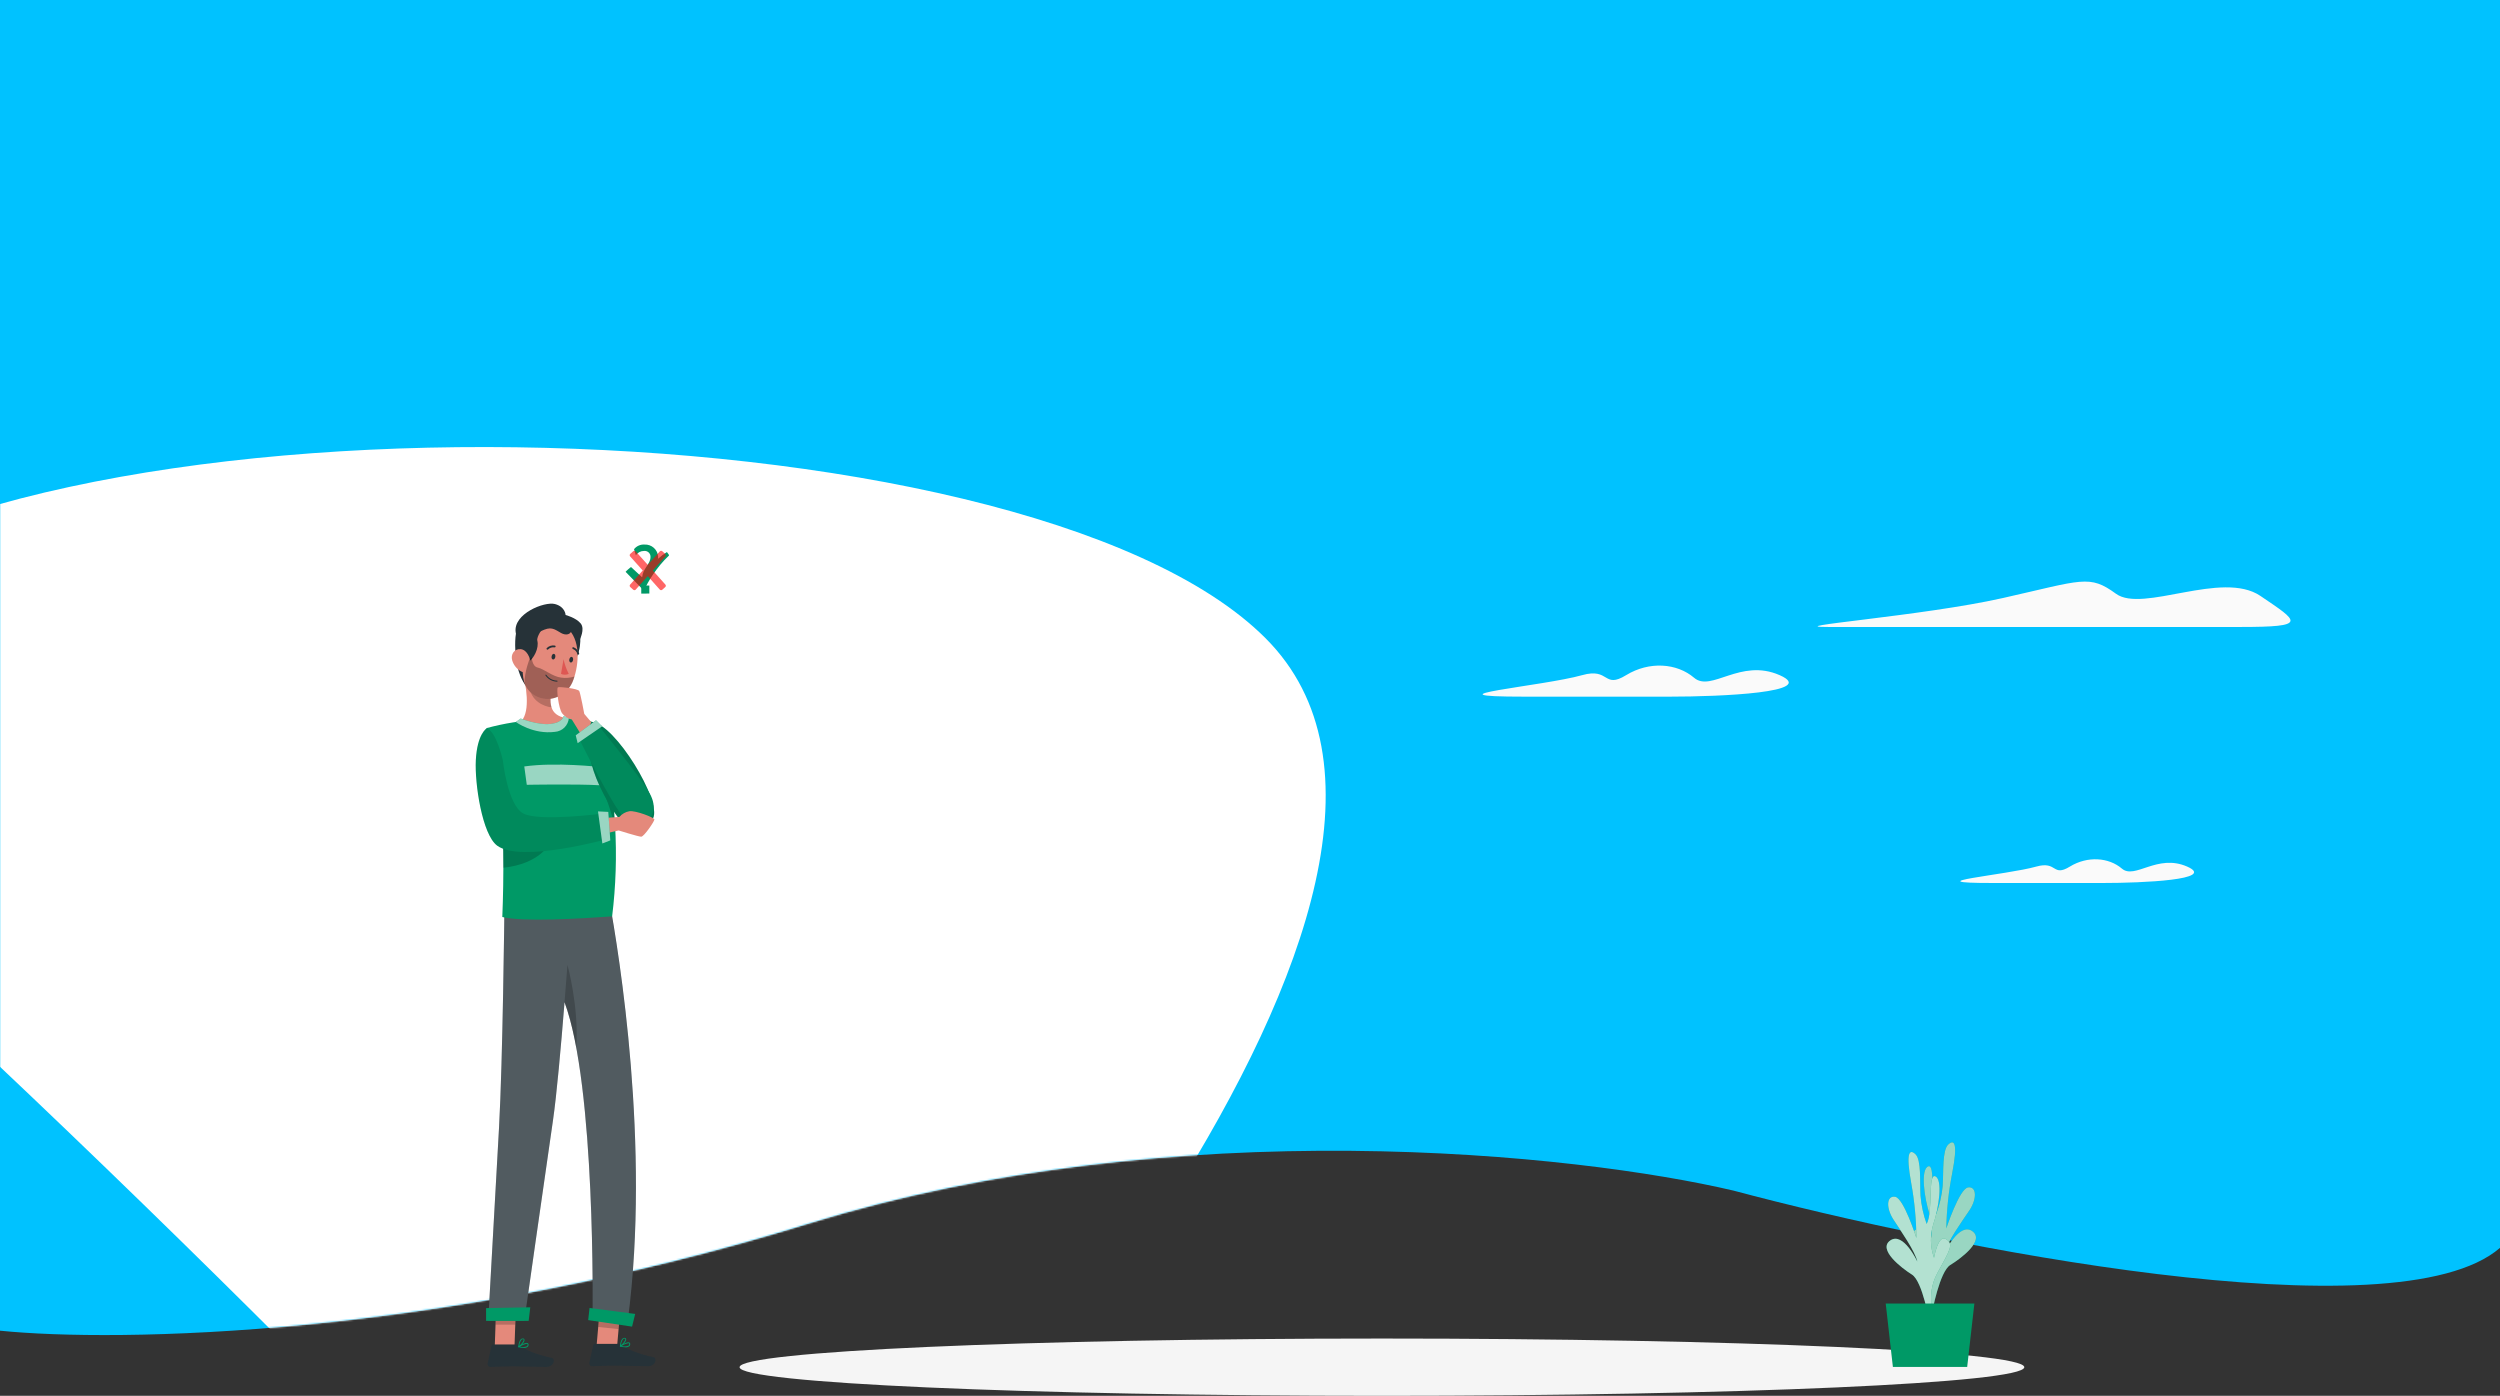 <svg width="1440" height="804" viewBox="0 0 1440 804" fill="none" xmlns="http://www.w3.org/2000/svg">
<rect x="0" y="0" width="1440" height="804" fill="#333333" stroke="none"/>
<path d="M1440 0H0V766.475C66.667 773.271 253.1 770.466 465.5 704.879C677.9 639.293 909.333 664.828 998.5 685.794C1120.5 718.326 1380.4 770.466 1440 718.76V638.513V0Z" fill="#00C2FF"/>
<mask id="mask0" mask-type="alpha" maskUnits="userSpaceOnUse" x="0" y="0" width="1440" height="769">
<path d="M1440 0H0V766.475C66.667 773.271 253.1 770.466 465.5 704.879C677.9 639.293 909.333 664.828 998.5 685.794C1120.5 718.326 1380.4 770.466 1440 718.76V638.512V0Z" fill="#00C2FF"/>
</mask>
<g mask="url(#mask0)">
<path d="M-134.326 357.663C5.621 217.717 588.896 227.557 728.918 367.58C868.941 507.602 548.931 874.924 408.985 1014.87C269.038 1154.82 304.763 914.694 164.741 774.671C62.139 672.07 -74.79 541.299 -156.755 472.52C-195.44 440.058 -171.727 395.064 -134.326 357.663Z" fill="white" fillOpacity="0.35"/>
<path d="M1290.37 361.139H1053.25C1023.3 361.139 1107.32 354.899 1153.5 344.503C1199.68 334.108 1203.42 330.775 1218.81 342.007C1234.2 353.239 1279.96 328.279 1302.01 343.255C1324.06 358.231 1329.88 361.139 1290.37 361.139Z" fill="#FAFAFA"/>
<path d="M961.707 401.275C991.285 401.275 1047.73 398.866 1025.09 388.895C1002.45 378.923 985.694 398.879 975.81 390.405C965.926 381.931 949.926 380.745 936.648 388.895C923.369 397.044 927.313 384.364 911.301 388.895C888.837 395.247 816.902 401.275 878.129 401.275H961.707Z" fill="#FAFAFA"/>
<path d="M1211.41 508.603C1234 508.603 1277.09 506.756 1259.81 499.156C1242.52 491.555 1229.73 506.756 1222.19 500.304C1214.65 493.852 1202.42 492.928 1192.24 499.156C1182.06 505.383 1185.11 495.699 1172.88 499.156C1155.77 503.998 1100.82 508.603 1147.56 508.603H1211.41Z" fill="#FAFAFA"/>
<path class="type cloud" d="M396.503 333.881C399.68 320.419 391.343 306.93 377.881 303.753C364.419 300.576 350.93 308.913 347.753 322.375C344.576 335.837 352.913 349.326 366.375 352.503C379.837 355.68 393.326 347.343 396.503 333.881Z" fill="white"/>
<path class="status ok" d="M384.104 318.002C376.648 322.63 372.029 329.902 369.848 332.5L363.491 326.629C363.343 326.521 360.268 329.285 360.349 329.371L370.551 339.875C370.626 339.961 370.73 340 370.841 340C370.861 340 370.893 340 370.92 339.993C371.053 339.963 371.166 339.872 371.216 339.737C372.86 335.482 378.287 326.573 385.217 320.112C385.34 319.993 385.384 319.808 385.315 319.647C385.314 319.646 384.207 317.938 384.104 318.002Z" fill="#009966"/>
<path class="status question" d="M370.116 334.399C370 332.707 370 332.562 370 332.403C370 327.718 374.699 324.971 374.699 320.835C374.723 320.345 374.638 319.855 374.451 319.401C374.265 318.947 373.981 318.54 373.62 318.207C373.258 317.875 372.828 317.626 372.36 317.478C371.892 317.33 371.398 317.286 370.911 317.35C369.995 317.35 369.093 317.572 368.281 317.998C367.47 318.424 366.775 319.04 366.255 319.794L365.199 316.338C365.91 315.442 366.827 314.73 367.872 314.265C368.916 313.799 370.058 313.592 371.2 313.663C372.189 313.606 373.18 313.747 374.114 314.077C375.048 314.406 375.907 314.918 376.642 315.583C377.377 316.248 377.972 317.052 378.393 317.948C378.814 318.845 379.053 319.816 379.095 320.806C379.095 325.347 373.311 328.427 373.311 333.82V334.312L370.116 334.399ZM369.364 341.903V337.247H374.02V341.889L369.364 341.903Z" fill="#009966" fillOpacity="0.6"/>
<path class="status wrong" d="M377 382.395C404.564 382.395 426 366.079 426 393V331C426 356.289 385.789 380.413 377 382.395Z" fill="white"/>
<path class="type text" opacity="0.6" fillRule="evenodd" clip-rule="evenodd" d="M380.049 317.587C380.417 317.175 381.049 317.139 381.461 317.507L383.193 319.055C383.605 319.423 383.641 320.055 383.273 320.467L376.01 328.599L383.273 336.731C383.641 337.142 383.605 337.775 383.193 338.143L381.461 339.69C381.049 340.058 380.417 340.022 380.049 339.61L373.111 331.843L366.174 339.61C365.806 340.022 365.174 340.058 364.762 339.69L363.029 338.143C362.617 337.775 362.582 337.142 362.95 336.731L370.213 328.599L362.95 320.467C362.582 320.055 362.617 319.423 363.029 319.055L364.762 317.507C365.174 317.139 365.806 317.175 366.174 317.587L373.111 325.354L380.049 317.587Z" fill="#FF0000"/>
</g>
<path d="M796 804C1000.35 804 1166 796.613 1166 787.5C1166 778.387 1000.35 771 796 771C591.655 771 426 778.387 426 787.5C426 796.613 591.655 804 796 804Z" fill="#F5F5F5"/>
<path d="M1109.66 755.072C1109.66 755.072 1116.01 741.219 1108.77 727.598C1101.52 713.977 1099.41 710.723 1104.02 707.932C1108.64 705.141 1110.78 718.85 1110.78 718.85C1113.07 712.649 1113.3 705.877 1111.46 699.531C1108.23 689.655 1106.22 673.575 1110.62 671.84C1115.01 670.105 1111.46 691.911 1115.26 699.314C1117.21 694.102 1118.46 688.657 1118.99 683.119C1119.52 675.18 1118.7 662.513 1122.17 659.26C1125.64 656.006 1127.87 658.262 1124.46 675.773C1122.4 686.258 1121.27 696.903 1121.07 707.585C1121.07 707.585 1128.59 684.608 1133.65 683.943C1138.71 683.278 1138.7 690.71 1134.38 697.16C1130.05 703.609 1121.71 715.177 1120.33 721.12C1120.33 721.12 1128.61 703.84 1136.04 709.132C1143.47 714.425 1129.56 724.865 1123.37 728.639C1117.18 732.413 1112.86 756.113 1112.86 756.113L1109.66 755.072Z" fill="#009966"/>
<path opacity="0.6" d="M1109.66 755.072C1109.66 755.072 1116.01 741.219 1108.77 727.598C1101.52 713.977 1099.41 710.723 1104.02 707.932C1108.64 705.141 1110.78 718.85 1110.78 718.85C1113.07 712.649 1113.3 705.877 1111.46 699.531C1108.23 689.655 1106.22 673.575 1110.62 671.84C1115.01 670.105 1111.46 691.911 1115.26 699.314C1117.21 694.102 1118.46 688.657 1118.99 683.119C1119.52 675.18 1118.7 662.513 1122.17 659.26C1125.64 656.006 1127.87 658.262 1124.46 675.773C1122.4 686.258 1121.27 696.903 1121.07 707.585C1121.07 707.585 1128.59 684.608 1133.65 683.943C1138.71 683.278 1138.7 690.71 1134.38 697.16C1130.05 703.609 1121.71 715.177 1120.33 721.12C1120.33 721.12 1128.61 703.84 1136.04 709.132C1143.47 714.425 1129.56 724.865 1123.37 728.639C1117.18 732.413 1112.86 756.113 1112.86 756.113L1109.66 755.072Z" fill="white"/>
<path d="M1114.68 760.783C1114.68 760.783 1108.49 746.844 1115.91 733.309C1123.33 719.775 1125.47 716.579 1120.88 713.716C1116.3 710.853 1114 724.532 1114 724.532C1111.78 718.308 1111.62 711.534 1113.55 705.214C1116.89 695.381 1119.11 679.33 1114.72 677.537C1110.34 675.744 1113.65 697.593 1109.75 705.011C1107.87 699.765 1106.68 694.297 1106.21 688.744C1105.77 680.805 1106.76 668.153 1103.32 664.841C1099.87 661.53 1097.63 663.757 1100.83 681.326C1102.75 691.822 1103.76 702.466 1103.84 713.138C1103.84 713.138 1096.61 690.002 1091.53 689.322C1086.46 688.642 1086.4 696.002 1090.65 702.524C1094.9 709.045 1103.1 720.715 1104.4 726.687C1104.4 726.687 1096.35 709.335 1088.84 714.468C1081.34 719.601 1095.13 730.302 1101.28 734.162C1107.42 738.023 1111.4 761.738 1111.4 761.738L1114.68 760.783Z" fill="#009966"/>
<path opacity="0.7" d="M1114.68 760.783C1114.68 760.783 1108.49 746.844 1115.91 733.309C1123.33 719.775 1125.47 716.579 1120.88 713.716C1116.3 710.853 1114 724.532 1114 724.532C1111.78 718.308 1111.62 711.534 1113.55 705.214C1116.89 695.381 1119.11 679.33 1114.72 677.537C1110.34 675.744 1113.65 697.593 1109.75 705.011C1107.87 699.765 1106.68 694.297 1106.21 688.744C1105.77 680.805 1106.76 668.153 1103.32 664.841C1099.87 661.53 1097.63 663.757 1100.83 681.326C1102.75 691.822 1103.76 702.466 1103.84 713.138C1103.84 713.138 1096.61 690.002 1091.53 689.322C1086.46 688.642 1086.4 696.002 1090.65 702.524C1094.9 709.045 1103.1 720.715 1104.4 726.687C1104.4 726.687 1096.35 709.335 1088.84 714.468C1081.34 719.601 1095.13 730.302 1101.28 734.162C1107.42 738.023 1111.4 761.738 1111.4 761.738L1114.68 760.783Z" fill="white"/>
<path d="M1086.17 750.82H1137.24L1133.1 787.361H1090.3L1086.17 750.82Z" fill="#009966"/>
<path class="type cloud" d="M362.642 357.234C362.642 358.398 362.296 359.536 361.65 360.504C361.003 361.471 360.084 362.226 359.008 362.671C357.933 363.117 356.75 363.233 355.608 363.006C354.467 362.779 353.418 362.218 352.595 361.395C351.772 360.572 351.211 359.524 350.984 358.382C350.757 357.24 350.874 356.057 351.319 354.982C351.765 353.906 352.519 352.987 353.487 352.34C354.454 351.694 355.592 351.349 356.756 351.349C358.317 351.349 359.814 351.969 360.918 353.072C362.021 354.176 362.642 355.673 362.642 357.234Z" fill="white"/>
<path class="type cloud" d="M353.43 364.985C353.432 365.609 353.25 366.221 352.904 366.741C352.559 367.262 352.067 367.668 351.49 367.909C350.914 368.149 350.279 368.213 349.666 368.091C349.053 367.97 348.49 367.67 348.048 367.228C347.607 366.786 347.306 366.223 347.185 365.61C347.064 364.998 347.127 364.363 347.368 363.786C347.608 363.209 348.014 362.717 348.535 362.372C349.056 362.027 349.667 361.844 350.292 361.847C351.124 361.847 351.922 362.177 352.51 362.766C353.099 363.354 353.43 364.152 353.43 364.985Z" fill="white"/>
<path class="type cloud" d="M346.533 368.05C346.536 368.448 346.421 368.838 346.202 369.171C345.983 369.503 345.67 369.763 345.303 369.917C344.936 370.072 344.531 370.114 344.14 370.038C343.75 369.962 343.39 369.772 343.108 369.491C342.825 369.211 342.632 368.852 342.553 368.462C342.475 368.072 342.514 367.667 342.665 367.299C342.817 366.931 343.075 366.616 343.405 366.394C343.736 366.173 344.125 366.055 344.524 366.055C345.054 366.055 345.563 366.264 345.94 366.638C346.316 367.012 346.53 367.52 346.533 368.05Z" fill="white"/>
<path d="M343.51 776.588L355.237 777.832L357.449 752.527L345.708 751.283L343.51 776.588Z" fill="#E4897B"/>
<path d="M284.977 775.735H296.342L297.282 749.403H285.902L284.977 775.735Z" fill="#E4897B"/>
<path d="M297.919 774.419H284.11C283.872 774.413 283.639 774.493 283.456 774.644C283.272 774.796 283.15 775.009 283.112 775.244L280.871 785.366C280.781 785.801 280.867 786.254 281.111 786.625C281.355 786.997 281.737 787.256 282.172 787.347C282.292 787.361 282.413 787.361 282.533 787.347C287.002 787.274 290.255 787 295.866 787C299.321 787 309.747 787.361 314.519 787.361C319.291 787.361 319.913 782.647 317.96 782.213C309.198 780.305 302.604 777.658 299.799 775.142C299.287 774.671 298.615 774.412 297.919 774.419Z" fill="#263238"/>
<path d="M298.7 775.995C298.649 775.978 298.603 775.947 298.567 775.907C298.532 775.866 298.508 775.817 298.498 775.763C298.489 775.712 298.497 775.659 298.52 775.612C298.543 775.565 298.581 775.527 298.628 775.503C299.033 775.243 302.706 772.987 303.964 773.638C304.106 773.703 304.226 773.81 304.309 773.944C304.391 774.078 304.432 774.233 304.426 774.39C304.466 774.659 304.436 774.934 304.337 775.188C304.238 775.441 304.074 775.665 303.862 775.836C303.221 776.271 302.451 776.475 301.679 776.414C300.674 776.382 299.675 776.242 298.7 775.995ZM299.481 775.619C300.807 776.067 302.255 775.995 303.53 775.416C303.666 775.298 303.77 775.147 303.833 774.978C303.897 774.809 303.916 774.626 303.891 774.448C303.891 774.231 303.79 774.129 303.718 774.129C303.613 774.069 303.491 774.043 303.371 774.057C301.986 774.322 300.665 774.853 299.481 775.619Z" fill="#009966"/>
<path d="M298.626 776.053C298.587 776.025 298.555 775.988 298.533 775.945C298.51 775.903 298.498 775.856 298.496 775.808C298.496 775.649 298.785 772.381 300.101 771.311C300.256 771.175 300.438 771.073 300.635 771.014C300.832 770.954 301.039 770.937 301.243 770.963C301.449 770.96 301.648 771.029 301.807 771.159C301.966 771.289 302.074 771.47 302.111 771.672C302.342 772.872 300.072 775.374 298.901 776.01H298.771C298.728 776.039 298.678 776.054 298.626 776.053ZM300.463 771.629C299.667 772.652 299.198 773.892 299.118 775.186C300.289 774.304 301.735 772.409 301.591 771.672C301.591 771.672 301.591 771.397 301.2 771.397H301.07C300.845 771.394 300.628 771.477 300.463 771.629Z" fill="#009966"/>
<path d="M356.482 774.058H342.672C342.446 774.056 342.225 774.133 342.049 774.275C341.872 774.418 341.75 774.617 341.704 774.838L339.462 784.96C339.373 785.396 339.459 785.849 339.703 786.22C339.947 786.592 340.329 786.851 340.764 786.941C340.884 786.956 341.005 786.956 341.125 786.941C345.593 786.869 348.847 786.594 354.457 786.594C357.913 786.594 368.339 786.956 373.111 786.956C377.883 786.956 378.504 782.242 376.552 781.808C367.789 779.899 361.196 777.253 358.39 774.737C357.865 774.275 357.182 774.031 356.482 774.058Z" fill="#263238"/>
<path d="M357.263 775.633C357.211 775.616 357.166 775.586 357.13 775.545C357.094 775.505 357.07 775.455 357.06 775.402C357.051 775.35 357.059 775.297 357.083 775.251C357.106 775.204 357.144 775.166 357.19 775.142C357.595 774.882 361.268 772.626 362.526 773.277C362.669 773.342 362.789 773.449 362.871 773.582C362.954 773.716 362.995 773.871 362.989 774.028C363.029 774.298 362.998 774.573 362.899 774.826C362.8 775.08 362.637 775.303 362.425 775.474C361.784 775.909 361.014 776.113 360.241 776.053C359.236 776.021 358.238 775.88 357.263 775.633ZM358.043 775.257C359.37 775.706 360.817 775.633 362.092 775.055C362.228 774.936 362.333 774.786 362.396 774.616C362.459 774.447 362.479 774.265 362.454 774.086C362.454 773.869 362.353 773.768 362.28 773.768C362.175 773.707 362.054 773.682 361.933 773.696C360.549 773.957 359.228 774.482 358.043 775.243V775.257Z" fill="#009966"/>
<path d="M357.191 775.691C357.152 775.663 357.12 775.626 357.097 775.583C357.075 775.541 357.062 775.493 357.061 775.445C357.061 775.286 357.35 772.018 358.666 770.948C358.82 770.812 359.002 770.711 359.199 770.651C359.396 770.591 359.604 770.574 359.808 770.601C360.013 770.598 360.213 770.667 360.371 770.797C360.53 770.926 360.638 771.108 360.676 771.31C360.907 772.51 358.637 775.011 357.465 775.648H357.335C357.293 775.677 357.242 775.692 357.191 775.691ZM359.013 771.266C358.217 772.29 357.748 773.53 357.668 774.823C358.839 773.941 360.285 772.047 360.141 771.31C360.141 771.31 360.141 771.035 359.75 771.035H359.62C359.395 771.032 359.178 771.115 359.013 771.266Z" fill="#009966"/>
<path opacity="0.2" d="M345.709 751.283L357.45 752.527L356.308 765.57L344.566 764.341L345.709 751.283Z" fill="black"/>
<path opacity="0.2" d="M285.902 749.418H297.282L296.79 762.996H285.41L285.902 749.418Z" fill="black"/>
<path d="M290.601 518.434H350.928C356.712 549.754 374.628 660.604 361.745 759.381L341.313 756.85C341.313 756.85 343.207 625.727 325.175 577.257C323.107 603.198 320.635 630.759 318.495 645.479C313.246 681.629 302.01 760.639 302.01 760.639H281.217C281.217 760.639 285.468 685.013 287.449 649.441C289.589 610.92 290.515 526.358 290.601 518.434Z" fill="#263238"/>
<path opacity="0.2" d="M281.217 760.638H302.01C302.01 760.638 313.246 681.629 318.495 645.479C320.635 630.802 323.093 603.198 325.175 577.257C328.144 585.754 330.398 594.484 331.914 603.357C342.686 661.501 341.313 756.85 341.313 756.85L361.73 759.742C374.614 660.965 356.669 549.522 350.928 519.156H290.601C290.515 526.386 289.589 611.281 287.435 649.846C285.468 685.374 281.217 760.638 281.217 760.638Z" fill="white"/>
<path d="M364.073 764.138L338.797 760.379L339.578 753.38L365.866 756.821L364.073 764.138Z" fill="#009966"/>
<path d="M304.512 760.812H279.988V753.481L305.438 753.004L304.512 760.812Z" fill="#009966"/>
<path d="M280.219 419.397C283.559 431.669 285.976 444.173 287.449 456.805C287.926 460.681 288.316 464.484 288.634 468.171C289.054 472.856 289.343 477.368 289.574 481.648C289.864 487.07 289.95 493.476 289.936 499.781C289.936 514.241 289.329 528.194 289.329 528.194C300.897 531.086 334.328 529.163 352.591 527.833C354.743 510.37 355.304 492.748 354.268 475.184C353.66 463.586 352.381 452.032 350.437 440.581C349.434 434.447 348.048 428.381 346.286 422.42C345.615 420.313 344.354 418.443 342.652 417.03C340.95 415.618 338.88 414.724 336.685 414.452C334.473 414.177 331.913 413.903 329.224 413.744C328.183 413.744 327.141 413.642 326.086 413.628C317.46 413.726 308.846 414.325 300.289 415.421C298.67 415.609 297.021 415.855 295.431 416.115C290.306 416.942 285.228 418.038 280.219 419.397Z" fill="#009966"/>
<path opacity="0.2" d="M338.84 433.365C344.807 446.978 349.936 460.944 354.196 475.184C353.588 463.585 352.309 452.031 350.364 440.581L338.84 433.365Z" fill="black"/>
<path d="M300.275 415.406C305.814 420.438 319.392 418.573 319.392 418.573C319.392 418.573 327.851 416.259 326.072 413.613C321.083 412.789 318.669 410.461 317.671 407.482C317.124 405.636 316.952 403.699 317.165 401.785C317.248 400.718 317.387 399.656 317.584 398.604L300.81 386.183C303.008 394.381 305.698 409.405 300.275 415.406Z" fill="#E4897B"/>
<path opacity="0.2" d="M304.686 394.078C305.351 404.2 313.622 406.919 317.7 407.483C317.153 405.636 316.981 403.699 317.193 401.785L304.686 394.078Z" fill="black"/>
<path d="M334.082 365.042C334.082 365.042 336.02 377.926 327.705 383.955C319.391 389.985 319.391 360.819 319.391 360.819L334.082 365.042Z" fill="#263238"/>
<path d="M330.901 389.653C330.554 390.807 330.143 391.941 329.672 393.051C329.446 393.545 329.195 394.028 328.92 394.497C326.948 398.005 323.718 400.635 319.883 401.857C316.938 402.857 313.747 402.864 310.799 401.877C307.85 400.89 305.306 398.963 303.558 396.391C303.004 395.585 302.52 394.734 302.112 393.846C299.22 388.062 300.376 381.815 301.461 372.055C301.714 369.439 302.632 366.931 304.128 364.77C305.623 362.608 307.646 360.865 310.005 359.706C312.364 358.547 314.98 358.01 317.605 358.147C320.23 358.284 322.776 359.089 325.002 360.487C333.952 366.025 333.909 379.921 330.901 389.653Z" fill="#E4897B"/>
<path d="M317.729 378.056C317.512 378.938 317.917 379.763 318.524 379.864C319.132 379.965 319.71 379.314 319.869 378.418C320.028 377.521 319.667 376.712 319.074 376.61C318.481 376.509 317.888 377.131 317.729 378.056Z" fill="#263238"/>
<path d="M327.937 379.791C327.72 380.673 328.139 381.512 328.732 381.613C329.325 381.714 329.932 381.049 330.091 380.167C330.251 379.285 329.875 378.446 329.296 378.345C328.718 378.244 328.081 378.938 327.937 379.791Z" fill="#263238"/>
<path d="M324.612 379.69C325.219 382.635 326.232 385.482 327.619 388.15C326.918 388.478 326.153 388.648 325.378 388.648C324.603 388.648 323.838 388.478 323.137 388.15L324.612 379.69Z" fill="#DE5753"/>
<path d="M315.126 374.195C315.219 374.227 315.319 374.233 315.416 374.213C315.513 374.192 315.602 374.146 315.675 374.08C316.154 373.607 316.737 373.253 317.377 373.045C318.017 372.836 318.697 372.78 319.362 372.879C319.431 372.896 319.502 372.9 319.571 372.89C319.641 372.879 319.708 372.855 319.769 372.819C319.829 372.783 319.882 372.735 319.924 372.678C319.966 372.622 319.996 372.557 320.013 372.489C320.03 372.421 320.034 372.35 320.023 372.28C320.013 372.21 319.989 372.143 319.953 372.083C319.916 372.022 319.869 371.97 319.812 371.928C319.755 371.886 319.691 371.855 319.623 371.838C318.783 371.687 317.919 371.74 317.104 371.991C316.289 372.243 315.546 372.686 314.938 373.284C314.839 373.384 314.783 373.519 314.783 373.66C314.783 373.801 314.839 373.936 314.938 374.036C314.991 374.099 315.054 374.153 315.126 374.195Z" fill="#263238"/>
<path d="M332.925 377.015C333.022 377.072 333.131 377.102 333.243 377.102C333.378 377.058 333.492 376.966 333.561 376.843C333.631 376.719 333.652 376.574 333.619 376.437C333.401 375.61 332.986 374.848 332.409 374.216C331.832 373.584 331.112 373.101 330.308 372.807C330.241 372.787 330.17 372.781 330.1 372.788C330.03 372.795 329.962 372.817 329.901 372.85C329.839 372.884 329.784 372.929 329.74 372.984C329.696 373.038 329.663 373.101 329.643 373.169C329.61 373.305 329.629 373.448 329.695 373.571C329.762 373.694 329.872 373.788 330.004 373.834C330.628 374.084 331.185 374.475 331.632 374.977C332.078 375.479 332.402 376.077 332.578 376.726C332.611 376.796 332.66 376.859 332.72 376.909C332.78 376.959 332.85 376.995 332.925 377.015Z" fill="#263238"/>
<path d="M312.855 361.528H298.063C296.617 365.389 296.313 371.997 297.34 379.864C298.656 389.986 302.632 394.555 302.632 394.555C300.232 389.74 300.955 380.341 302.517 380.095C304.078 379.849 303.963 381.671 303.963 381.671C307.462 379.488 310.585 373.357 309.501 369.019C308.908 366.633 312.855 361.528 312.855 361.528Z" fill="#263238"/>
<path d="M295.012 380.341C295.81 383.063 297.657 385.357 300.145 386.718C303.457 388.497 305.929 385.735 305.712 382.178C305.481 379.011 303.515 374.181 299.842 373.906C296.169 373.632 294.058 376.986 295.012 380.341Z" fill="#E4897B"/>
<path d="M306.71 366.387C306.71 366.387 313.145 361.962 316.716 361.962C320.288 361.962 322.5 364.955 325.306 365.389C328.111 365.823 328.877 363.943 328.877 363.943C328.877 363.943 333.447 365.085 333.88 368.527C333.88 368.527 337.163 362.367 334.459 359.084C331.755 355.802 325.783 354.226 325.783 354.226C325.783 354.226 325.638 349.498 319.637 347.921C313.636 346.345 295.475 353.503 297.036 364.232C298.598 374.962 306.71 366.387 306.71 366.387Z" fill="#263238"/>
<path opacity="0.3" d="M330.901 389.653C330.553 390.807 330.143 391.941 329.672 393.051C329.446 393.545 329.195 394.028 328.92 394.497C326.947 398.006 323.718 400.636 319.882 401.857C316.938 402.857 313.747 402.864 310.798 401.877C307.849 400.89 305.306 398.963 303.557 396.391C303.004 395.586 302.52 394.734 302.111 393.846C301.952 387.079 305.191 379.097 305.191 379.097L306.333 378.533C306.333 378.533 306.333 383.826 309.775 384.534C313.216 385.243 318.35 389.783 323.31 390.318C325.857 390.684 328.455 390.456 330.901 389.653Z" fill="black"/>
<path d="M320.867 392.646C319.54 392.624 318.238 392.281 317.072 391.646C315.906 391.012 314.911 390.105 314.172 389.002C314.138 388.936 314.13 388.86 314.148 388.788C314.167 388.716 314.211 388.653 314.273 388.612C314.335 388.574 314.409 388.562 314.479 388.578C314.549 388.595 314.61 388.638 314.649 388.699C315.355 389.704 316.286 390.531 317.368 391.114C318.45 391.696 319.653 392.018 320.881 392.054C320.954 392.054 321.024 392.082 321.076 392.134C321.127 392.186 321.156 392.255 321.156 392.328C321.158 392.365 321.153 392.402 321.14 392.436C321.126 392.47 321.106 392.501 321.08 392.527C321.054 392.553 321.023 392.573 320.989 392.586C320.955 392.599 320.918 392.605 320.881 392.603L320.867 392.646Z" fill="#263238"/>
<path opacity="0.2" d="M289.502 481.705C289.792 487.128 289.878 493.534 289.864 499.838C311.178 497.525 316.499 485.899 316.499 485.899L288.562 468.171C288.982 472.856 289.271 477.367 289.502 481.705Z" fill="black"/>
<path opacity="0.2" d="M325.176 577.257C328.145 585.755 330.399 594.485 331.914 603.358C333.606 580.222 326.853 555.784 326.853 555.784L325.176 577.257Z" fill="black"/>
<path d="M297.123 415.869C297.123 415.869 307.072 423.186 319.623 421.552C321.706 421.404 323.666 420.509 325.143 419.032C326.62 417.555 327.515 415.595 327.663 413.512L324.583 412.398C324.583 412.398 324.583 416.23 316.789 417.011C309.747 417.734 299.914 413.873 299.914 413.873L297.123 415.869Z" fill="#009966"/>
<path opacity="0.6" d="M297.123 415.869C297.123 415.869 307.072 423.186 319.623 421.552C321.706 421.404 323.666 420.509 325.143 419.032C326.62 417.555 327.515 415.595 327.663 413.512L324.583 412.398C324.583 412.398 324.583 416.23 316.789 417.011C309.747 417.734 299.914 413.873 299.914 413.873L297.123 415.869Z" fill="white"/>
<path d="M342.99 436.604L329.383 414.451C327.145 413.955 325.156 412.679 323.772 410.851C321.69 407.959 320.374 396.391 321.358 395.899C322.341 395.408 332.926 396.622 333.649 398.039C334.372 399.456 336.541 411.198 336.541 411.198L352.143 429.649L342.99 436.604Z" fill="#E4897B"/>
<path opacity="0.6" d="M301.982 441.477L303.428 452.047C303.428 452.047 332.03 451.484 346.057 452.337L345.189 441.752C345.189 441.752 320.014 438.903 301.982 441.477Z" fill="white"/>
<path d="M340.662 415.753C354.327 416.852 381.237 461.577 376.176 471.308C371.115 481.04 362.627 485.537 347.993 458.063C333.36 430.589 340.662 415.753 340.662 415.753Z" fill="#009966"/>
<path opacity="0.2" d="M340.662 415.753C354.327 416.852 381.237 461.577 376.176 471.308C371.115 481.04 362.627 485.537 347.993 458.063C333.36 430.589 340.662 415.753 340.662 415.753Z" fill="black"/>
<path d="M373.644 456.01C366.993 445.064 343.582 416.549 343.582 416.549L332.723 423.866C332.723 423.866 352.287 463.573 359.633 471.309C366.978 479.045 383.058 471.497 373.644 456.01Z" fill="#009966"/>
<path opacity="0.1" d="M373.644 456.01C366.993 445.064 343.582 416.549 343.582 416.549L332.723 423.866C332.723 423.866 352.287 463.573 359.633 471.309C366.978 479.045 383.058 471.497 373.644 456.01Z" fill="black"/>
<path d="M346.808 418.385L343.309 414.871L331.625 423.547L332.724 428.059L346.808 418.385Z" fill="#009966"/>
<path opacity="0.6" d="M346.808 418.385L343.309 414.871L331.625 423.547L332.724 428.059L346.808 418.385Z" fill="white"/>
<path d="M330.83 472.364L356.771 470.557C358.247 468.806 360.297 467.638 362.555 467.26C366.156 466.768 376.929 470.918 376.929 472.032C376.929 473.145 370.942 481.937 369.352 481.937C367.761 481.937 356.338 478.336 356.338 478.336L332.782 483.73L330.83 472.364Z" fill="#E4897B"/>
<path d="M280.335 419.527C280.335 419.527 274.869 422.636 274.074 437.834C273.365 451.542 277.776 480.708 286.365 487.084C300.102 497.206 349.989 483.224 349.989 483.224L348.066 468.503C348.066 468.503 310.296 473.521 301.302 468.503C292.308 463.486 289.618 437.834 289.618 437.834C289.618 437.834 285.859 421.089 280.335 419.527Z" fill="#009966"/>
<path opacity="0.1" d="M280.335 419.527C280.335 419.527 274.869 422.636 274.074 437.834C273.365 451.542 277.776 480.708 286.365 487.084C300.102 497.206 349.989 483.224 349.989 483.224L348.066 468.503C348.066 468.503 310.296 473.521 301.302 468.503C292.308 463.486 289.618 437.834 289.618 437.834C289.618 437.834 285.859 421.089 280.335 419.527Z" fill="black"/>
<path d="M344.451 467.361L346.953 485.841L351.537 484.063L350.365 467.651L344.451 467.361Z" fill="#009966"/>
<path opacity="0.6" d="M344.451 467.361L346.953 485.841L351.537 484.063L350.365 467.651L344.451 467.361Z" fill="white"/>
</svg>
